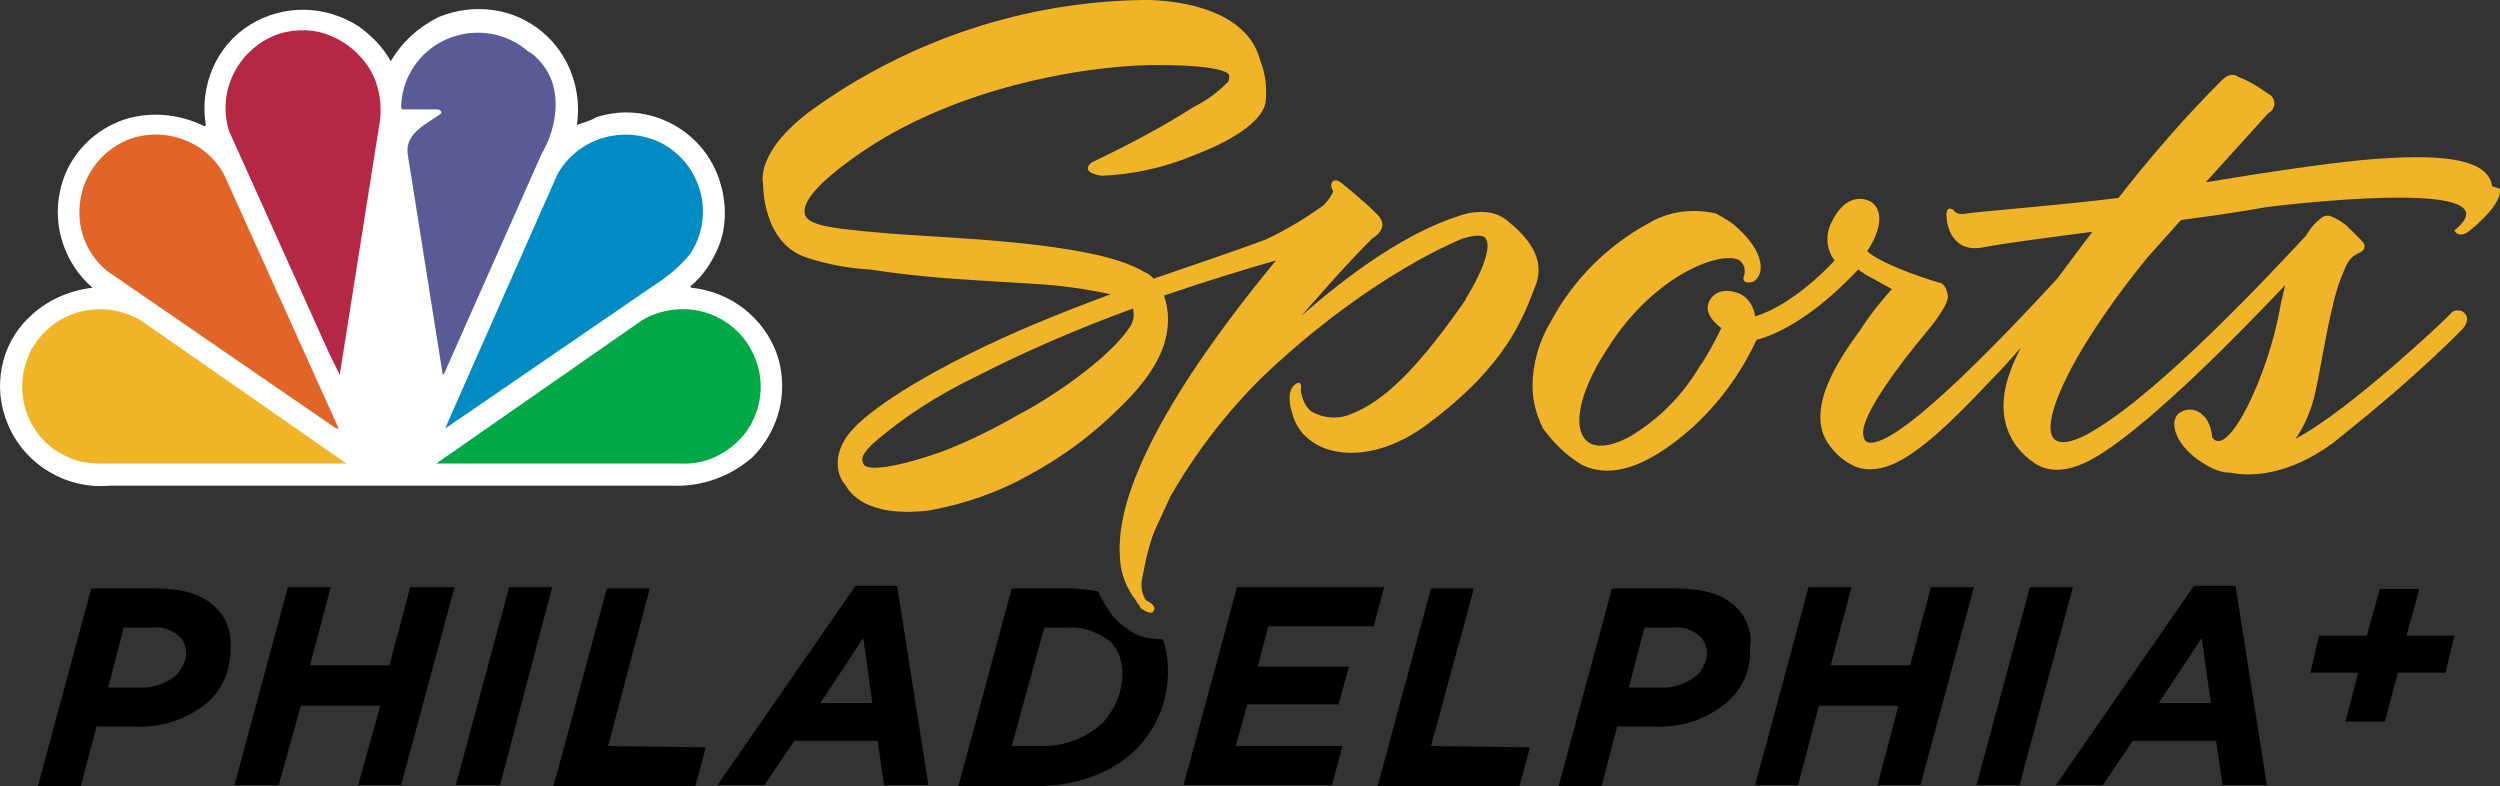 <svg width="1e3" height="314.56" version="1.1" viewBox="0 0 1e3 314.56" xml:space="preserve" xmlns="http://www.w3.org/2000/svg">
<rect x="0" y="0" width="1e3" height="314.56" fill="#333333" stroke="none"/>
<g stroke-width="5.208"><path d="m86.49 243.21c-5.729-5.729-13.54-7.812-24.998-7.812h-24.998l-21.352 79.16h17.186l6.249-23.956h15.624c10.937 0.521 21.873-3.125 30.206-10.937 5.208-5.208 7.812-12.499 7.812-20.311 0.521-6.249-1.562-11.978-5.729-16.144zm-15.624 26.56c-4.166 3.646-9.895 5.729-15.624 5.208h-11.978l6.249-23.956h11.457c4.166-0.521 7.812 1.042 10.937 3.646 1.562 1.562 2.604 4.166 2.604 6.77s-1.562 5.729-3.646 8.333z"/><path d="m164.09 234.88-8.333 31.247h-31.768l8.333-31.247h-17.186l-21.352 79.16h17.707l8.853-31.768h31.768l-8.853 31.768h17.186l21.352-79.16z"/><path d="m203.67 234.88-21.352 79.16h17.707l20.831-79.16z"/><path d="m243.25 298.42 16.665-63.015h-17.186l-21.352 79.16h56.766l4.166-15.624z"/><path d="m358.86 234.36h-16.665l-55.203 79.68h18.748l11.978-17.707h33.33l2.604 17.707h17.707zm-30.726 46.871 17.186-26.039 3.646 26.039z"/><path d="m465.1 255.71c-3.646 0-7.291-0.521-10.937-2.083-3.646-2.083-7.291-4.687-9.895-8.333-2.083-3.125-3.646-5.729-5.208-8.853-3.646-0.521-7.812-1.042-11.457-1.042h-22.915l-21.352 79.16h29.164c18.228 0 31.768-5.208 41.663-14.582 8.333-8.333 13.02-19.269 13.02-31.247 0-4.687-0.521-9.374-2.083-13.02zm-23.956 33.33c-7.291 6.77-16.665 9.895-26.56 9.374h-9.895l13.02-47.392h8.333c6.77-0.521 13.02 1.562 18.228 5.729 3.125 3.125 4.687 7.812 4.687 12.499 0 7.291-2.604 14.061-7.812 19.79z"/><path d="m549.47 250.5 4.166-15.624h-58.849l-21.352 79.16h59.37l4.166-15.624h-42.705l4.687-16.665h36.455l4.166-15.103h-36.455l4.166-16.144z"/><path d="m572.38 298.42 17.186-63.015h-17.186l-21.352 79.16h56.766l4.166-15.624z"/><path d="m694.77 243.21c-5.729-5.729-13.54-7.812-24.998-7.812h-24.998l-21.352 79.16h17.186l6.249-23.956h15.103c10.937 0.521 21.873-3.125 30.206-10.937 5.208-5.208 8.333-12.499 7.812-20.311 1.042-5.729-1.042-11.978-5.208-16.144zm-15.624 26.56c-4.166 3.646-9.895 5.729-15.624 5.208h-11.978l6.249-23.956h11.457c4.166-0.521 7.812 1.042 10.937 3.646 1.562 1.562 2.604 4.166 2.604 6.77s-1.562 6.249-3.646 8.333z"/><path d="m772.37 234.88-8.333 31.247h-31.768l8.333-31.247h-17.186l-21.352 79.16h17.186l8.333-31.768h31.768l-8.333 31.768h17.186l21.352-79.16z"/><path d="m811.95 234.88-21.352 79.16h17.186l21.352-79.16z"/><path d="m894.23 234.36h-16.665l-55.203 79.68h18.748l11.978-17.707h33.33l2.604 17.707h17.707zm-30.726 46.871 17.186-26.039 3.646 26.039z"/></g>
<g transform="matrix(5.208 0 0 5.208 -75.995 -167.69)">
	<path d="m44.6 36.9c0.9-1.5 2.1-2.6 3.7-3.4 2.7-1.1 5.8-0.7 8 1.2 2 1.7 3 4.4 2.6 7.1 0.5-0.2 1-0.3 1.5-0.6 4-1.3 8.3 1 9.5 5 0.5 1.6 0.5 3.4-0.1 4.9-0.5 1.2-1.2 2.3-2.2 3.1l0.1 0.1c3 0.3 5.6 2.3 6.6 5.2 0.9 2.8 0.1 5.8-1.9 7.8-1.7 1.5-3.9 2.3-6.2 2.2h-43.2c-3.3 0.3-6.5-1.6-7.8-4.7-1.2-2.8-0.6-6.1 1.6-8.2 1.3-1.3 3.1-2.1 4.9-2.3-2.1-1.8-3.1-4.7-2.5-7.4 0.5-2.5 2.3-4.5 4.6-5.4 2.1-0.8 4.5-0.6 6.5 0.4l0.1-0.1c-0.5-3 0.8-6.1 3.4-7.7s5.8-1.5 8.3 0.1c1 0.7 1.9 1.6 2.5 2.7z" fill="#fff"/>
	<path d="m56.8 38c0.9 1.9 0.4 4.3-0.6 6l-7.5 16.9-0.1 0.1-2.7-17c-0.2-1.6 1.5-2.3 2.6-3.1 0-0.3-0.3-0.3-0.5-0.3h-2.5l-0.1-0.1c0-2.1 1.2-4.1 3.1-5.1 2.1-1.1 4.7-0.9 6.6 0.7 0.7 0.4 1.3 1.1 1.7 1.9z" fill="#5a5a96"/>
	<path d="m43 37.5c0.7 1.2 0.9 2.5 0.8 3.8l-3.1 19.6m0 0.1-0.8-1.6-7.7-17.1c-1-3.1 0.7-6.4 3.8-7.5 1.3-0.4 2.8-0.4 4.1 0.2 1.2 0.5 2.2 1.4 2.9 2.5z" fill="#b42846"/>
	<path d="m67.9 45.7c1 1.9 0.9 4.2-0.3 6-0.8 1-1.8 1.8-2.9 2.5l-15.9 10.9 0.2-0.5 8.4-19c1.6-2.9 5.3-3.9 8.2-2.3 1 0.6 1.8 1.4 2.3 2.4z" fill="#008cc3"/>
	<path d="m31.8 45.6 8.8 19.5h-0.2l-17.6-12.1c-1.8-1.5-2.5-3.8-1.9-6.1 0.5-1.8 1.8-3.3 3.6-4 2.7-1 5.9 0.1 7.3 2.7z" fill="#e16428"/>
	<path d="m72.5 59.5c0.9 2 0.6 4.3-0.7 6-1.2 1.5-3 2.4-4.9 2.3h-18.8l15.8-11c2.9-1.7 6.6-0.8 8.3 2.1l0.3 0.6z" fill="#00a846"/>
	<path d="m16.8 59.5c-1.3 3 0 6.5 3 7.8 0.8 0.4 1.7 0.5 2.6 0.5h18.8l-15.8-11c-2.9-1.7-6.6-0.8-8.3 2.1-0.1 0.1-0.2 0.3-0.3 0.6z" fill="#f0b428"/>
	<path d="m130.3 49.1c-1.5-1.2-3.7-0.3-3.7-0.3-4.1 1.3-8.6 4.6-12.1 7.7 1.6-1.8 3.4-3.9 5.5-6 0 0 1.5-0.8 0.3-1.9-1.1-1.1-2.5-2.2-2.5-2.2s-0.5-0.5-0.8-0.3-0.1 0.7 0 0.8c-0.2 0.4-0.4 0.7-0.7 1l-0.1 0.1c-1.4 1-2.9 1.9-4.4 2.6-2.4 0.9-5.4 1.9-8.6 3-0.2-0.2-0.4-0.4-0.7-0.5-3.9-2.4-15.5-2.6-20-3-4.8-0.4-5.9-0.7-6.1-1.5-0.2-1 1.3-2.5 3.5-4.1 8.4-6.2 20-7.4 23.8-7.3 4.1 0 5.3 0.5 5.3 0.8 0 0.2 0 0.4-0.1 0.5-0.8 0.8-1.6 1.4-2.6 1.9-2.5 1.6-5.2 3-7.9 4.3-0.9 0.8 0.8 1 0.8 1 2.4-0.1 4.7-0.6 6.9-1.5 4.5-1.7 5.6-3.3 5.7-4.2 0.1-1.1 0-2.1-0.4-3.1-1.2-4.9-8.9-4.7-8.9-4.7-9.2 0.1-18.1 3.1-25.5 8.4-4.5 3.3-3.8 5.7-3.8 5.7s-0.1 4.6 3.4 5.7c1.5 0.5 3.1 0.8 4.8 0.9 4.6 0.7 7.9 0.8 12.6 1.1 2 0.1 4 0.4 5.9 0.8-3.8 1.4-7.5 2.9-11.1 4.7-3 1.5-7.4 4-9 6-1.7 2.2-0.4 3.9-0.3 3.9 0.3 0.6 1.6 2.6 6.5 2 2.7-0.5 5.3-1.4 7.6-2.7 2.6-1.4 4.9-3.1 7-5.2 2.9-2.8 3.7-4.9 3.7-6.8 0-0.6-0.1-1.2-0.3-1.8 3.5-1.2 6.5-2.1 8.6-2.7-4.8 5.8-12.4 16-12 22.6 0 1.2 0.4 2.3 1 3.2 0.2 0.2 0.3 0.5 0.5 0.7l0.1 0.2c0.1 0.1 0.2 0.1 0.3 0.2 0.2 0.1 0.6 0.3 0.7 0 0.3-0.4-0.6-0.8-0.6-0.8-0.3-0.5-0.4-1-0.3-1.6l0.3-1.5c0.2-0.8 0.4-1.6 0.7-2.3l1.2-2.6c1.9-3.3 4.2-6.3 6.9-9 7.6-7.3 14.3-10.3 15.6-10.8 1-0.3 1.4-0.2 1.6-0.1 1 0.9-1.4 4.7-1.4 4.7l-0.1 0.2c-4.3 6.2-6.8 8-9 8.8-0.9 0.3-1.9 0.2-2.8-0.3-0.5-0.4-0.7-1-0.8-1.6 0.1-0.7-0.2-0.6-0.2-0.6-1.1 0.4-0.5 2.2-0.5 2.2 0.8 3.5 5.7 4.5 10.4 1 6.2-4.6 7.4-8.3 8.3-10.6 0.9-2.2-0.7-3.9-2.2-5.1zm-28.8 8c-1.6 2.7-6.8 6-8.6 6.9-1.9 1.1-3.9 2.1-6 2.9-3.1 1.1-5.8 1.6-6 0.9-0.1-0.3-0.3-0.5 0.7-1.5 2.4-2.1 5.1-3.8 8-5.2 3.9-2 7.9-3.7 12-5.2 0.1 0.3 0.1 0.8-0.1 1.2z" fill="#f0b428"/>
	<path d="m206 46.5c-0.3-2-3.4-2.5-8.9-2.1-2.9 0.2-8.3 1-13.1 1.8l4.8-5.3c0.4-0.2 0.6-0.7 0.4-1.1-0.1-0.2-0.2-0.3-0.4-0.4-0.7-0.5-1.5-1-2.3-1.3 0 0-0.5-0.5-1.3 0.3-2.8 2.8-5.4 5.8-7.9 9-4.8 0.6-10.3 1-11.7 1.2 0 0-0.7 0.2-1-0.3 0 0-0.6-0.4-0.5 0.6 0 0 0.1 2.8 2.8 2.3 1.5-0.3 4.6-0.7 8.4-1.2-0.6 0.8-1.6 2.1-2.7 3.6-4.8 5.2-12.9 13.6-14.7 12.5 0 0-0.4-0.4-0.1-1.3 0.4-1.3 1.9-3.7 5-7.4 0 0 1.4-1.7 1.4-2.4-0.1-1.1-0.7-1.1-0.7-1.1s-4.1-1.2-5.5-2.4c0.6-0.9 1.6-2.9 0.3-3.8 0 0-1.7-1.1-3 1.5-0.5 0.9-0.5 2.1 0.2 3-0.9 1-3.5 3.5-6.1 4.3-0.1-0.7-0.5-1.4-1.1-1.7 0 0-1.4-0.7-2.2 0.2s-0.1 1.8 0.7 2.4c-0.5 1-1 2-1.7 3-1.2 2-2.8 3.7-4.8 5-0.7 0.5-3.6 2.1-4.3-0.1-0.4-1.3 0.3-3.7 2.1-6.4 3.6-5.7 8.8-7.5 10.1-6.7 0.4 0.3 0.5 0.9 0.3 1.3 0 0-0.1 0.4 0.4 0.4s0.8-0.4 0.9-0.9c0.2-1.2-0.9-2.6-2.1-3.6-0.4-0.3-0.8-0.5-1.3-0.8-1.7-0.4-3.6-0.2-5.1 0.7-3.2 1.7-5.9 4.4-7.6 7.6-0.9 1.5-1.4 3.2-1.4 5 0 1.1 0.3 2.2 0.8 3.2 0.8 1.1 1.8 2.1 3 2.8 3.2 1.6 6.9-1.5 8.4-2.8 2.1-1.9 3.8-4.2 5-6.8 3.4-0.9 6.7-4.2 7.8-5.4 0.2 0.1 0.4 0.3 0.6 0.4l2 1.1c-0.9 1-1.7 2-2.4 3.1-1.3 1.8-4.5 6.1-2.4 8.9 0.5 0.7 1.1 1.2 1.9 1.6 2.7 1.1 5.8-1.6 10.6-6.7 0.8-0.8 1.5-1.6 2.2-2.4-0.3 0.6-0.6 1.2-0.8 1.8-1.1 2.9-0.5 5.5 1.9 7.1 1.4 0.9 3.2 0.5 5.3-0.9 4.1-2.7 10.1-8.8 13.9-12.8-0.1 0.5-0.3 1.2-0.4 1.8-0.9 5.1-4 11.6-5.2 9.9 0 0.2 0-1.1-0.7-1.7-0.5-0.5-1.2-0.6-1.8-0.2-0.9 0.6-0.4 2.7 2.2 4.1 0.5 0.3 1.1 0.5 1.7 0.5 1.4 0.3 4.4 0.3 7.9-2.3 3.4-2.7 6.7-5.5 9.8-8.6 0 0 1-0.9 0.1-1.5-0.3-0.1-0.7-0.1-0.9 0.2l-0.5 0.5c0.1-0.1-7.1 6.8-11.4 9.1 0.7-1 1.2-2.2 1.5-3.5 0.3-1.2 0.8-4.5 1.4-6.9 0.2-0.9 0.5-1.8 0.9-2.7 0.5-1.2 1.2-1.1 1.4-1.4s0.1-0.5-0.2-0.8l-0.9-0.9c-0.4-0.4-0.9-0.7-1.4-0.9-0.3-0.1-0.6 0-0.8 0.2-0.5 0.4-0.8 0.8-1.1 1.3-2.6 2.8-11 11.8-16.2 14.9 0.3-0.2-4.2 2.9-3.3-1.1 0.4-1.8 2.2-5.8 7.3-12.1l2.6-2.9c2.2-0.3 4.4-0.6 6.6-1 0 0 19.7-2.5 14.4 1.8 0 0 0.3 0.7 1.2 0 1.7-1.4 2.4-2.5 2.3-3.2z" fill="#f0b428"/>
</g>
<g transform="translate(251.33 -433.26)"><path d="m700.56 668.86 15.828-1.3e-4 -5.111 18.632h19.137l-3.502 14.875-19.137-8e-5 -5.111 19.509h-15.828l5.111-19.509h-19.137l3.502-14.875h19.137z" stroke-width="4.287"/></g></svg>

